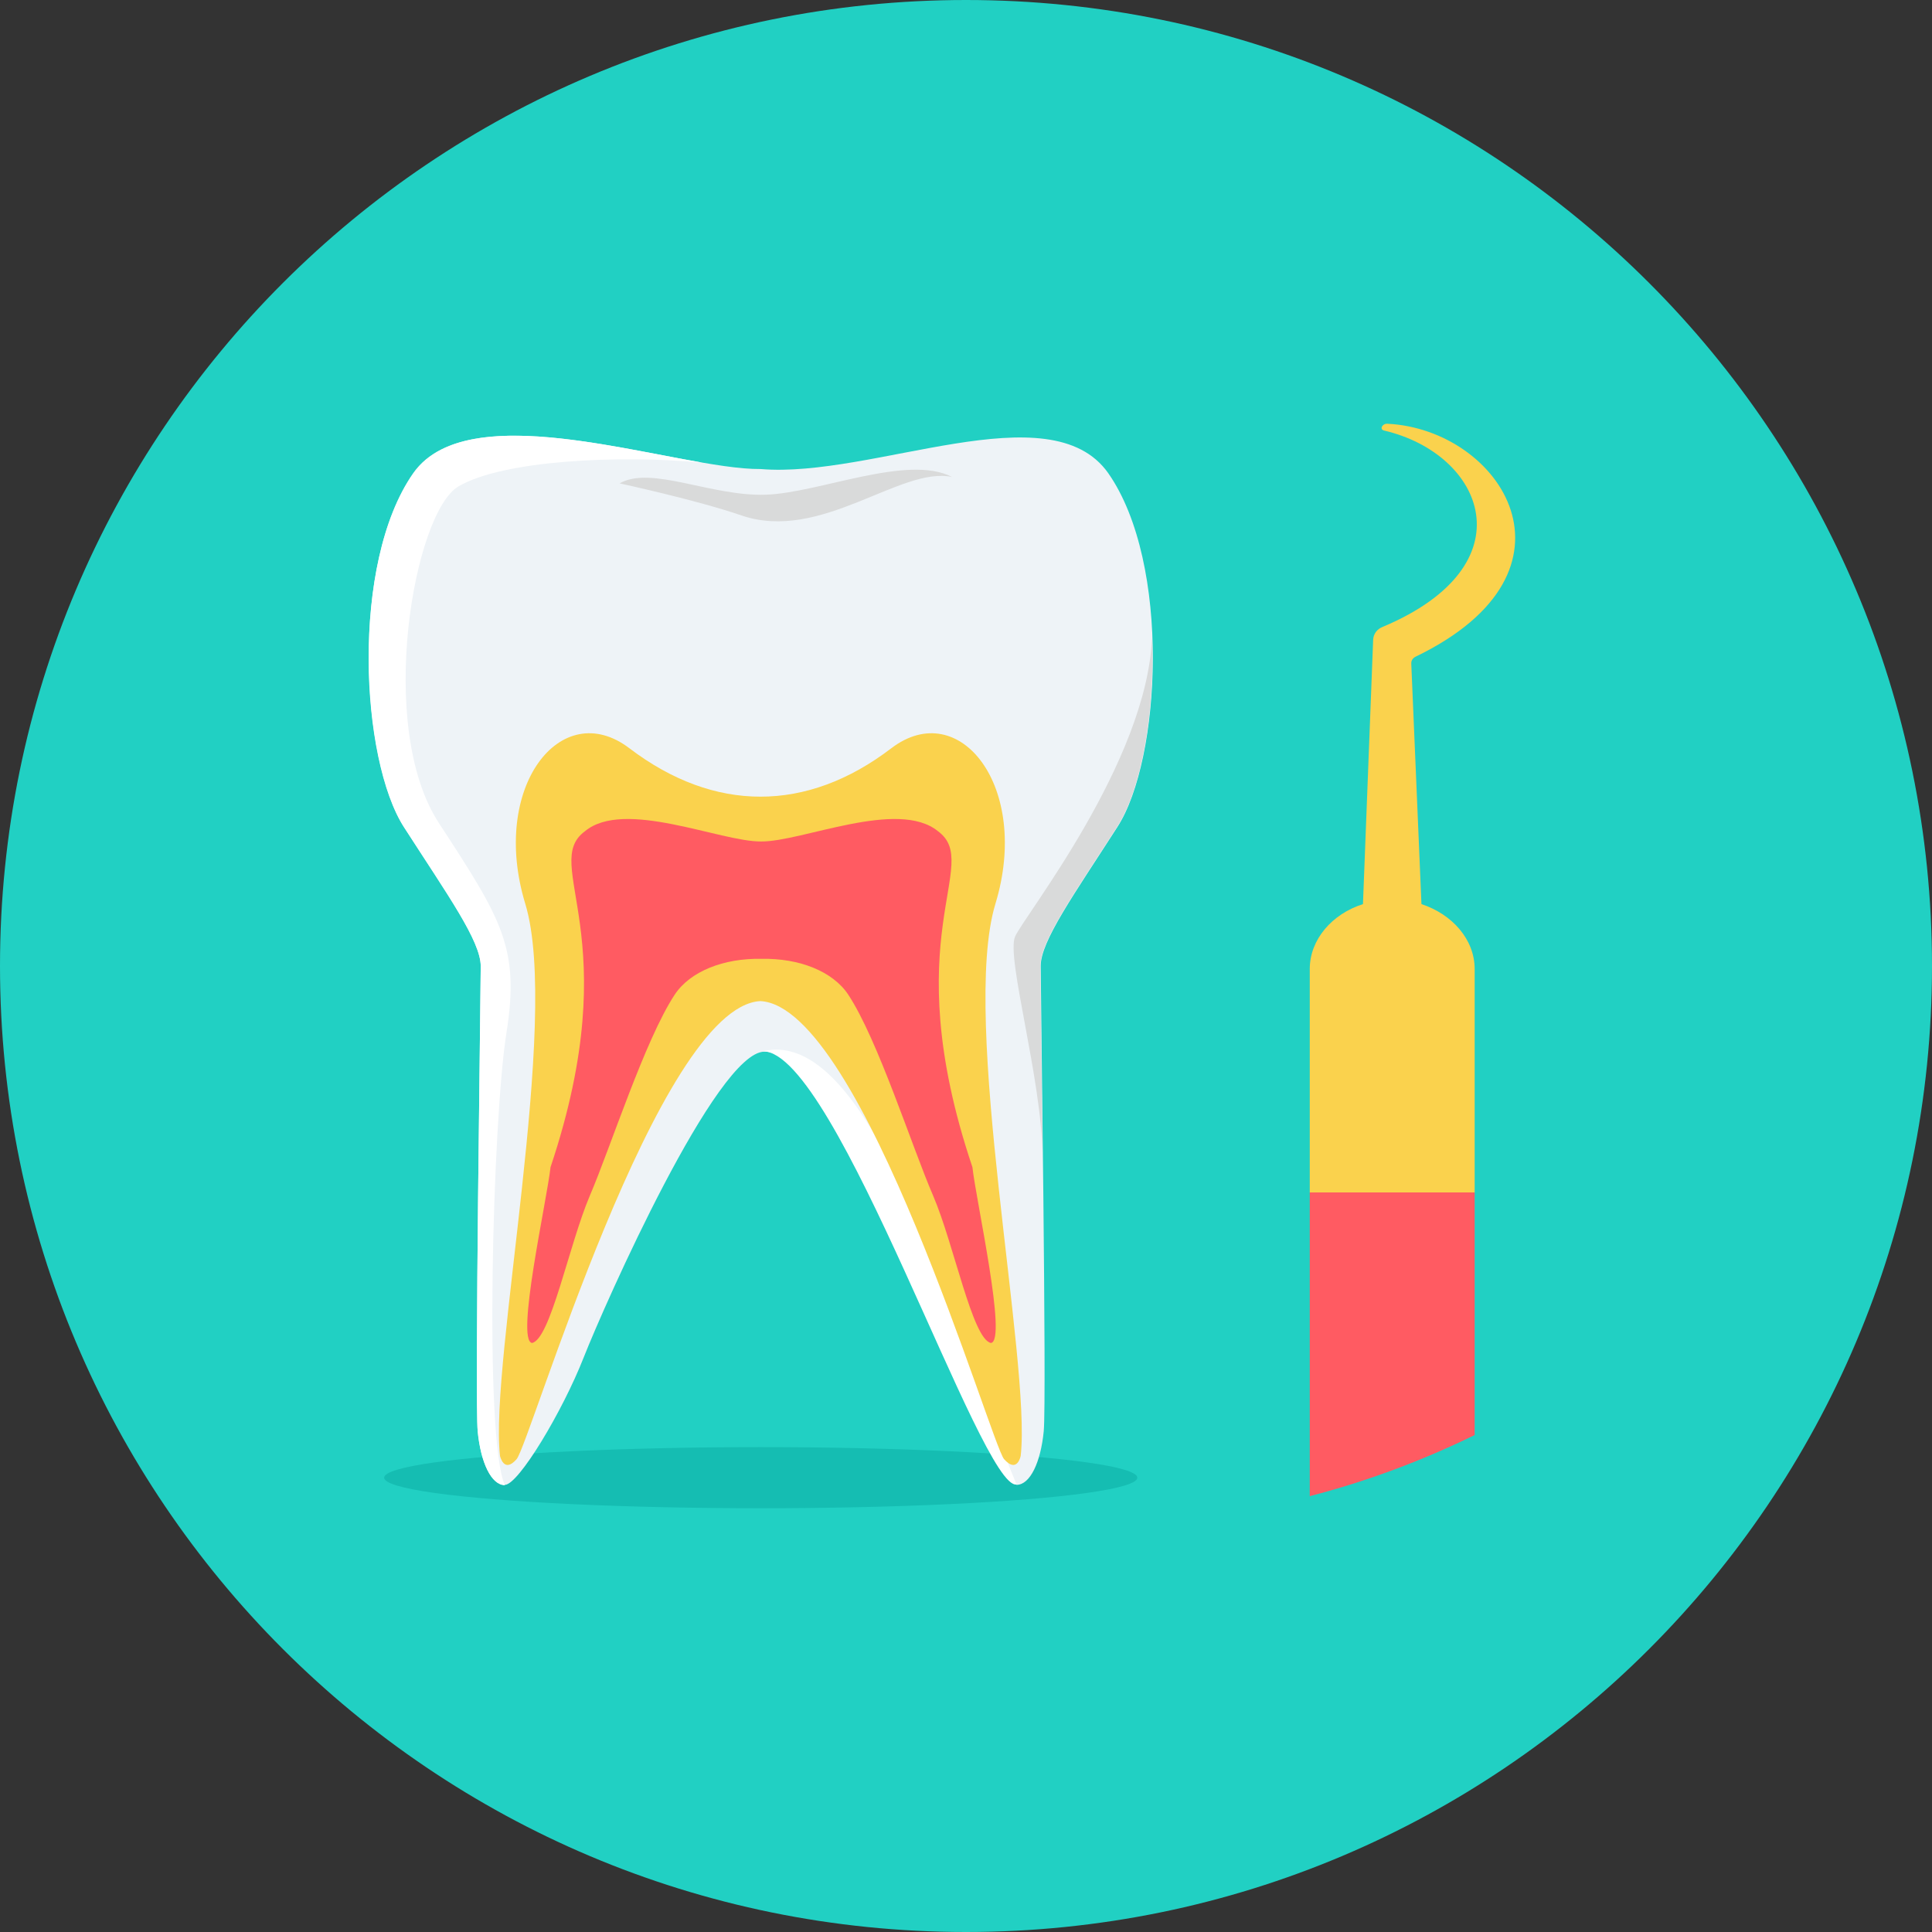 <?xml version="1.0" encoding="utf-8"?>
<!-- Generator: Adobe Illustrator 19.0.0, SVG Export Plug-In . SVG Version: 6.00 Build 0)  -->
<svg version="1.1" id="Layer_1" xmlns="http://www.w3.org/2000/svg" xmlns:xlink="http://www.w3.org/1999/xlink" x="0px" y="0px"
	 viewBox="-193 -106 512 512" style="enable-background:new -193 -106 512 512;" xml:space="preserve">
<rect x="-193" y="-106" width="512" height="512" fill="#333333" stroke="none"/>
<style type="text/css">
	.st0{fill:#21D0C3;}
	.st1{fill:#15BDB2;}
	.st2{fill:#EEF3F7;}
	.st3{fill:#FFFFFF;}
	.st4{fill:#D9DADA;}
	.st5{fill:#FAD24D;}
	.st6{fill:#FF5B62;}
</style>
<path class="st0" d="M63-106c141.4,0,256,114.6,256,256c0,141.4-114.6,256-256,256s-256-114.6-256-256C-193,8.6-78.4-106,63-106z"/>
<ellipse class="st1" cx="8.6" cy="285.6" rx="99.8" ry="8.1"/>
<path class="st2" d="M8.6,18.3c-22.1,0.2-76.8-20.7-92.1,1.1c-16.7,23.9-13.9,75.9-2.4,93.8c11.6,17.9,20.3,30.2,20.3,36.8
	c0,6.6-1.6,115-0.8,123.3c0.8,8.3,3.6,14.2,7.2,14.2c3.6,0,15.3-19.5,20.9-33.8c5.6-14.2,35.2-81,47.9-81
	c25.2,0,64.7,114.8,66.8,114.8c3.6,0,6.4-6,7.2-14.2c0.8-8.3-0.8-116.6-0.8-123.3c0-6.6,8.8-18.9,20.3-36.8
	c11.6-17.9,14.3-69.9-2.4-93.8C85.3-2.5,38.3,20.8,8.6,18.3z"/>
<g>
	<path class="st3" d="M-6.9,16.6c-22.2-2.1-52.9-0.6-64.6,6.3c-11.8,6.9-21.9,63.6-5.2,89.2s21.5,33.1,17.9,55.7s-6,107.4-0.4,119.8
		c-3.6,0-6.4-6-7.2-14.2c-0.8-8.3,0.8-116.6,0.8-123.3s-8.8-18.9-20.3-36.8c-11.6-17.9-14.3-69.9,2.4-93.8
		C-71.1,1.7-32.8,12.1-6.9,16.6L-6.9,16.6z"/>
	<path class="st3" d="M76.4,287.4c-14-32.9-36.9-122.2-67.2-114.8C28.8,172.7,67.1,289.1,76.4,287.4z"/>
</g>
<g>
	<path class="st4" d="M83.3,200.5c-0.3-25.1-0.6-47.6-0.6-50.5c0-6.6,8.8-18.9,20.3-36.8c6.4-9.9,10.1-30.1,9.3-50.3
		c-1.3,33-33.8,73.7-36.3,79.3C73.6,147.8,83.1,179.9,83.3,200.5L83.3,200.5L83.3,200.5z"/>
	<path class="st4" d="M10,25.1c-14.6,0.5-30.4-7.8-38.8-3c0,0,20.4,4.4,32.3,8.5c21.1,7.2,42.1-13.1,55.8-10.2
		C47.5,14.3,24.2,24.6,10,25.1L10,25.1z"/>
</g>
<path class="st5" d="M-26.2,92.3c-18.1-13.8-37,10.3-27.6,41.2c9.4,30.9-9.5,121.2-6.7,146.3c0,0,1,4.8,4.4,0.9
	c3.5-3.9,37.5-120,64.6-121.4c27.2,1.4,61.2,117.6,64.6,121.4c3.5,3.9,4.4-0.9,4.4-0.9c2.8-25-16.1-115.4-6.7-146.3
	s-9.5-55-27.6-41.2C20.8,109.4-3.7,109.4-26.2,92.3L-26.2,92.3z"/>
<path class="st6" d="M8.7,117c-10.8,0.1-36.3-11.4-46.7-2.7c-11.9,8.8,11.5,27.5-9.1,89c-1,9-9.3,46-4.9,46.6
	c4.9-1,9.8-26.1,15.3-39c5.6-13.1,14.6-41.3,22.5-53.3c4.1-6.2,13-9.7,23-9.5c10-0.2,18.9,3.3,23,9.5c7.9,12,16.8,40.1,22.5,53.3
	c5.5,12.8,10.4,38,15.3,39c4.4-0.5-3.9-37.5-4.9-46.6c-20.7-61.5,2.8-80.2-9.1-89C45,105.6,19.5,117.1,8.7,117z"/>
<path class="st5" d="M183.7,133.6c8.2,2.7,14.1,9.4,14.1,17.2V210h-43.7v-59.2c0-7.8,5.9-14.6,14.1-17.2l2.7-70.1
	c0.1-1.5,1-2.8,2.6-3.4c38.9-16.4,26.8-45.8,0.3-52c-1.3-0.3-0.5-1.9,0.9-1.8c30.1,1.5,54.5,39,7.5,61.7c-0.8,0.4-1.2,1-1.2,1.8
	L183.7,133.6L183.7,133.6z"/>
<path class="st6" d="M197.8,274.3V210h-43.7v80.5C169.5,286.5,184.1,281,197.8,274.3L197.8,274.3z"/>
</svg>
